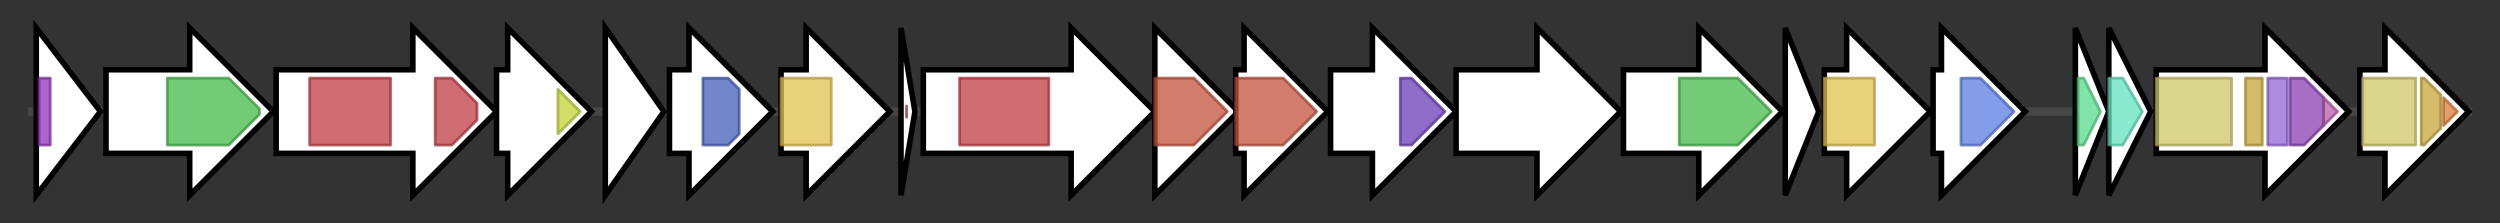 <svg version="1.1" baseProfile="full" xmlns="http://www.w3.org/2000/svg" width="896.233" height="80">
	<rect width="100%" height="100%" fill="#333333" stroke="none"/>
	<g>
		<line x1="10" y1="40.0" x2="886.233" y2="40.0" style="stroke:rgb(70,70,70); stroke-width:3 "/>
		<g>
			<title>pbtR
PbtR</title>
			<polygon class="pbtR
PbtR" points="13,10 36,40 13,70" fill="rgb(255,255,255)" fill-opacity="1.0" stroke="rgb(0,0,0)" stroke-width="2"  />
			<g>
				<title>TetR_N (PF00440)
"Bacterial regulatory proteins, tetR family"</title>
				<rect class="PF00440" x="14" y="28" stroke-linejoin="round" width="4" height="24" fill="rgb(148,50,185)" stroke="rgb(118,40,148)" stroke-width="1" opacity="0.75" />
			</g>
		</g>
		<g>
			<title>pbtG1
PbtG1</title>
			<polygon class="pbtG1
PbtG1" points="38,25 68,25 68,10 98,40 68,70 68,55 38,55" fill="rgb(255,255,255)" fill-opacity="1.0" stroke="rgb(0,0,0)" stroke-width="2"  />
			<g>
				<title>YcaO (PF02624)
"YcaO cyclodehydratase, ATP-ad Mg2+-binding"</title>
				<polygon class="PF02624" points="60,28 82,28 93,39 93,41 82,52 60,52" stroke-linejoin="round" width="33" height="24" fill="rgb(69,185,74)" stroke="rgb(55,148,59)" stroke-width="1" opacity="0.75" />
			</g>
		</g>
		<g>
			<title>pbtB1
PbtB1</title>
			<polygon class="pbtB1
PbtB1" points="99,25 148,25 148,10 178,40 148,70 148,55 99,55" fill="rgb(255,255,255)" fill-opacity="1.0" stroke="rgb(0,0,0)" stroke-width="2"  />
			<g>
				<title>Lant_dehydr_N (PF04738)
"Lantibiotic dehydratase, N terminus"</title>
				<rect class="PF04738" x="111" y="28" stroke-linejoin="round" width="29" height="24" fill="rgb(191,60,69)" stroke="rgb(152,48,55)" stroke-width="1" opacity="0.75" />
			</g>
			<g>
				<title>Lant_dehydr_N (PF04738)
"Lantibiotic dehydratase, N terminus"</title>
				<polygon class="PF04738" points="156,28 162,28 171,37 171,43 162,52 156,52" stroke-linejoin="round" width="15" height="24" fill="rgb(191,60,69)" stroke="rgb(152,48,55)" stroke-width="1" opacity="0.75" />
			</g>
		</g>
		<g>
			<title>pbtO
PbtO</title>
			<polygon class="pbtO
PbtO" points="178,25 182,25 182,10 212,40 182,70 182,55 178,55" fill="rgb(255,255,255)" fill-opacity="1.0" stroke="rgb(0,0,0)" stroke-width="2"  />
			<g>
				<title>p450 (PF00067)
"Cytochrome P450"</title>
				<polygon class="PF00067" points="200,32 208,40 200,48" stroke-linejoin="round" width="9" height="24" fill="rgb(195,210,54)" stroke="rgb(155,168,43)" stroke-width="1" opacity="0.75" />
			</g>
		</g>
		<g>
			<title>pbtX
PbtX</title>
			<polygon class="pbtX
PbtX" points="217,10 238,40 217,70" fill="rgb(255,255,255)" fill-opacity="1.0" stroke="rgb(0,0,0)" stroke-width="2"  />
		</g>
		<g>
			<title>pbtM1
PbtM1</title>
			<polygon class="pbtM1
PbtM1" points="240,25 247,25 247,10 277,40 247,70 247,55 240,55" fill="rgb(255,255,255)" fill-opacity="1.0" stroke="rgb(0,0,0)" stroke-width="2"  />
			<g>
				<title>MTS (PF05175)
"Methyltransferase small domain"</title>
				<polygon class="PF05175" points="252,28 261,28 265,32 265,48 261,52 252,52" stroke-linejoin="round" width="13" height="24" fill="rgb(70,94,185)" stroke="rgb(56,75,148)" stroke-width="1" opacity="0.75" />
			</g>
		</g>
		<g>
			<title>pbtM2
PbtM2</title>
			<polygon class="pbtM2
PbtM2" points="280,25 289,25 289,10 319,40 289,70 289,55 280,55" fill="rgb(255,255,255)" fill-opacity="1.0" stroke="rgb(0,0,0)" stroke-width="2"  />
			<g>
				<title>Radical_SAM (PF04055)
"Radical SAM superfamily"</title>
				<rect class="PF04055" x="280" y="28" stroke-linejoin="round" width="18" height="24" fill="rgb(223,193,78)" stroke="rgb(178,154,62)" stroke-width="1" opacity="0.75" />
			</g>
		</g>
		<g>
			<title>pbtA
PbtA</title>
			<polygon class="pbtA
PbtA" points="323,10 328,40 323,70" fill="rgb(255,255,255)" fill-opacity="1.0" stroke="rgb(0,0,0)" stroke-width="2"  />
			<g>
				<title>Thiopep_pre (PF19409)
"Thiopeptide-type bacteriocin precursor"</title>
				<polygon class="PF19409" points="325,38 325,40 325,42" stroke-linejoin="round" width="2" height="24" fill="rgb(183,46,49)" stroke="rgb(146,36,39)" stroke-width="1" opacity="0.75" />
			</g>
		</g>
		<g>
			<title>pbtB
PbtB</title>
			<polygon class="pbtB
PbtB" points="331,25 384,25 384,10 414,40 384,70 384,55 331,55" fill="rgb(255,255,255)" fill-opacity="1.0" stroke="rgb(0,0,0)" stroke-width="2"  />
			<g>
				<title>Lant_dehydr_N (PF04738)
"Lantibiotic dehydratase, N terminus"</title>
				<rect class="PF04738" x="344" y="28" stroke-linejoin="round" width="32" height="24" fill="rgb(191,60,69)" stroke="rgb(152,48,55)" stroke-width="1" opacity="0.75" />
			</g>
		</g>
		<g>
			<title>pbtC
PbtC</title>
			<polygon class="pbtC
PbtC" points="414,25 414,25 414,10 444,40 414,70 414,55 414,55" fill="rgb(255,255,255)" fill-opacity="1.0" stroke="rgb(0,0,0)" stroke-width="2"  />
			<g>
				<title>Lant_dehydr_C (PF14028)
"Lantibiotic biosynthesis dehydratase C-term"</title>
				<polygon class="PF14028" points="414,28 428,28 440,40 428,52 414,52" stroke-linejoin="round" width="27" height="24" fill="rgb(195,82,58)" stroke="rgb(156,65,46)" stroke-width="1" opacity="0.75" />
			</g>
		</g>
		<g>
			<title>pbtD
PbtD</title>
			<polygon class="pbtD
PbtD" points="443,25 446,25 446,10 476,40 446,70 446,55 443,55" fill="rgb(255,255,255)" fill-opacity="1.0" stroke="rgb(0,0,0)" stroke-width="2"  />
			<g>
				<title>Lant_dehydr_C (PF14028)
"Lantibiotic biosynthesis dehydratase C-term"</title>
				<polygon class="PF14028" points="443,28 460,28 472,40 460,52 443,52" stroke-linejoin="round" width="31" height="24" fill="rgb(195,82,58)" stroke="rgb(156,65,46)" stroke-width="1" opacity="0.75" />
			</g>
		</g>
		<g>
			<title>pbtE
PbtE</title>
			<polygon class="pbtE
PbtE" points="477,25 492,25 492,10 522,40 492,70 492,55 477,55" fill="rgb(255,255,255)" fill-opacity="1.0" stroke="rgb(0,0,0)" stroke-width="2"  />
			<g>
				<title>Nitroreductase (PF00881)
"Nitroreductase family"</title>
				<polygon class="PF00881" points="502,28 506,28 518,40 506,52 502,52" stroke-linejoin="round" width="17" height="24" fill="rgb(106,62,184)" stroke="rgb(84,49,147)" stroke-width="1" opacity="0.75" />
			</g>
		</g>
		<g>
			<title>pbtF
PbtF</title>
			<polygon class="pbtF
PbtF" points="522,25 551,25 551,10 581,40 551,70 551,55 522,55" fill="rgb(255,255,255)" fill-opacity="1.0" stroke="rgb(0,0,0)" stroke-width="2"  />
		</g>
		<g>
			<title>pbtG
PbtG</title>
			<polygon class="pbtG
PbtG" points="582,25 609,25 609,10 639,40 609,70 609,55 582,55" fill="rgb(255,255,255)" fill-opacity="1.0" stroke="rgb(0,0,0)" stroke-width="2"  />
			<g>
				<title>YcaO (PF02624)
"YcaO cyclodehydratase, ATP-ad Mg2+-binding"</title>
				<polygon class="PF02624" points="602,28 623,28 635,40 623,52 602,52" stroke-linejoin="round" width="34" height="24" fill="rgb(69,185,74)" stroke="rgb(55,148,59)" stroke-width="1" opacity="0.75" />
			</g>
		</g>
		<g>
			<title>pbtH
PbtH</title>
			<polygon class="pbtH
PbtH" points="640,10 652,40 640,70" fill="rgb(255,255,255)" fill-opacity="1.0" stroke="rgb(0,0,0)" stroke-width="2"  />
		</g>
		<g>
			<title>pbtM3
PbtM3</title>
			<polygon class="pbtM3
PbtM3" points="654,25 662,25 662,10 692,40 662,70 662,55 654,55" fill="rgb(255,255,255)" fill-opacity="1.0" stroke="rgb(0,0,0)" stroke-width="2"  />
			<g>
				<title>Radical_SAM (PF04055)
"Radical SAM superfamily"</title>
				<rect class="PF04055" x="654" y="28" stroke-linejoin="round" width="18" height="24" fill="rgb(223,193,78)" stroke="rgb(178,154,62)" stroke-width="1" opacity="0.75" />
			</g>
		</g>
		<g>
			<title>pbtM4
PbtM4</title>
			<polygon class="pbtM4
PbtM4" points="693,25 696,25 696,10 726,40 696,70 696,55 693,55" fill="rgb(255,255,255)" fill-opacity="1.0" stroke="rgb(0,0,0)" stroke-width="2"  />
			<g>
				<title>Methyltransf_2 (PF00891)
"O-methyltransferase domain"</title>
				<polygon class="PF00891" points="703,28 710,28 722,40 710,52 703,52" stroke-linejoin="round" width="20" height="24" fill="rgb(91,124,224)" stroke="rgb(72,99,179)" stroke-width="1" opacity="0.75" />
			</g>
		</g>
		<g>
			<title>rpsL
S12P</title>
			<polygon class="rpsL
S12P" points="744,10 756,40 744,70" fill="rgb(255,255,255)" fill-opacity="1.0" stroke="rgb(0,0,0)" stroke-width="2"  />
			<g>
				<title>Ribosom_S12_S23 (PF00164)
"Ribosomal protein S12/S23"</title>
				<polygon class="PF00164" points="745,28 747,28 753,40 747,52 745,52" stroke-linejoin="round" width="11" height="24" fill="rgb(85,219,139)" stroke="rgb(68,175,111)" stroke-width="1" opacity="0.75" />
			</g>
		</g>
		<g>
			<title>rpsG
S7P</title>
			<polygon class="rpsG
S7P" points="756,10 771,40 756,70" fill="rgb(255,255,255)" fill-opacity="1.0" stroke="rgb(0,0,0)" stroke-width="2"  />
			<g>
				<title>Ribosomal_S7 (PF00177)
"Ribosomal protein S7p/S5e"</title>
				<polygon class="PF00177" points="756,28 761,28 768,40 761,52 756,52" stroke-linejoin="round" width="14" height="24" fill="rgb(97,226,191)" stroke="rgb(77,180,152)" stroke-width="1" opacity="0.75" />
			</g>
		</g>
		<g>
			<title>fusA
EF G</title>
			<polygon class="fusA
EF G" points="773,25 812,25 812,10 842,40 812,70 812,55 773,55" fill="rgb(255,255,255)" fill-opacity="1.0" stroke="rgb(0,0,0)" stroke-width="2"  />
			<g>
				<title>GTP_EFTU (PF00009)
"Elongation factor Tu GTP binding domain"</title>
				<rect class="PF00009" x="773" y="28" stroke-linejoin="round" width="27" height="24" fill="rgb(205,198,101)" stroke="rgb(164,158,80)" stroke-width="1" opacity="0.75" />
			</g>
			<g>
				<title>GTP_EFTU_D2 (PF03144)
"Elongation factor Tu domain 2"</title>
				<rect class="PF03144" x="805" y="28" stroke-linejoin="round" width="6" height="24" fill="rgb(199,166,57)" stroke="rgb(159,132,45)" stroke-width="1" opacity="0.75" />
			</g>
			<g>
				<title>EFG_III (PF14492)
"Elongation Factor G, domain III"</title>
				<rect class="PF14492" x="813" y="28" stroke-linejoin="round" width="7" height="24" fill="rgb(147,101,214)" stroke="rgb(117,80,171)" stroke-width="1" opacity="0.75" />
			</g>
			<g>
				<title>EFG_IV (PF03764)
"Elongation factor G, domain IV"</title>
				<polygon class="PF03764" points="821,28 826,28 833,35 833,45 826,52 821,52" stroke-linejoin="round" width="12" height="24" fill="rgb(138,62,178)" stroke="rgb(110,49,142)" stroke-width="1" opacity="0.75" />
			</g>
			<g>
				<title>EFG_C (PF00679)
"Elongation factor G C-terminus"</title>
				<polygon class="PF00679" points="833,35 838,40 833,45" stroke-linejoin="round" width="8" height="24" fill="rgb(184,92,170)" stroke="rgb(147,73,136)" stroke-width="1" opacity="0.75" />
			</g>
		</g>
		<g>
			<title>tuf
EF Tu</title>
			<polygon class="tuf
EF Tu" points="846,25 855,25 855,10 885,40 855,70 855,55 846,55" fill="rgb(255,255,255)" fill-opacity="1.0" stroke="rgb(0,0,0)" stroke-width="2"  />
			<g>
				<title>GTP_EFTU (PF00009)
"Elongation factor Tu GTP binding domain"</title>
				<rect class="PF00009" x="847" y="28" stroke-linejoin="round" width="19" height="24" fill="rgb(205,198,101)" stroke="rgb(164,158,80)" stroke-width="1" opacity="0.75" />
			</g>
			<g>
				<title>GTP_EFTU_D2 (PF03144)
"Elongation factor Tu domain 2"</title>
				<polygon class="PF03144" points="868,28 869,28 875,34 875,46 869,52 868,52" stroke-linejoin="round" width="7" height="24" fill="rgb(199,166,57)" stroke="rgb(159,132,45)" stroke-width="1" opacity="0.75" />
			</g>
			<g>
				<title>GTP_EFTU_D3 (PF03143)
"Elongation factor Tu C-terminal domain"</title>
				<polygon class="PF03143" points="876,35 881,40 876,45" stroke-linejoin="round" width="9" height="24" fill="rgb(219,124,56)" stroke="rgb(175,99,44)" stroke-width="1" opacity="0.75" />
			</g>
		</g>
	</g>
</svg>
